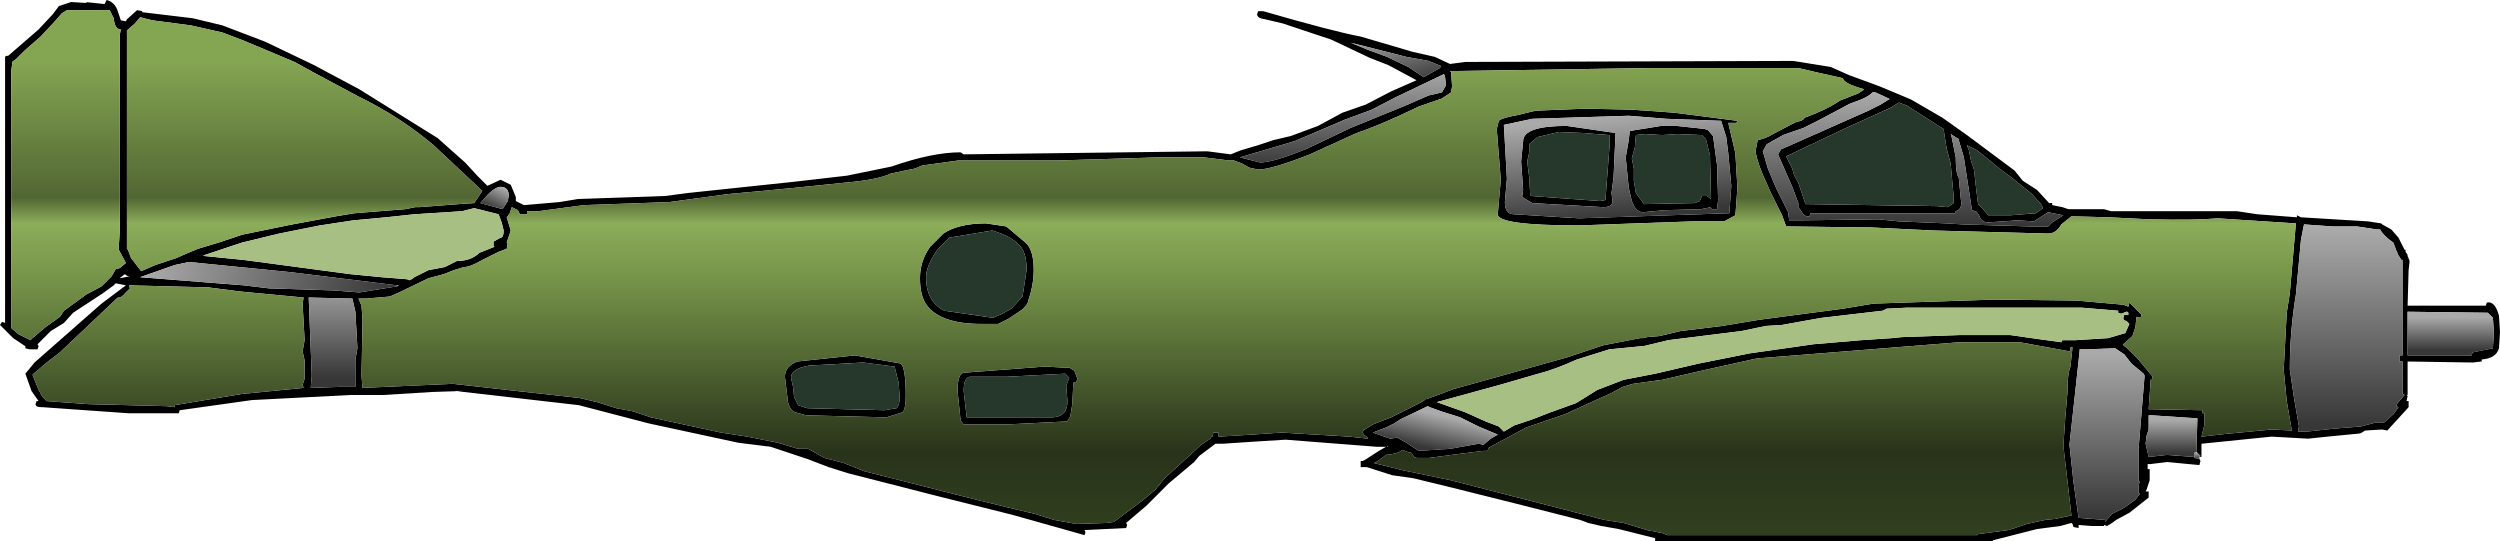 <?xml version="1.0" encoding="UTF-8" standalone="no"?>
<svg xmlns:xlink="http://www.w3.org/1999/xlink" height="26.65px" width="123.1px" xmlns="http://www.w3.org/2000/svg">
  <g transform="matrix(1.0, 0.0, 0.0, 1.0, 63.2, 31.75)">
    <path d="M20.85 -25.4 L21.15 -25.05 21.35 -23.6 21.4 -21.9 21.35 -21.45 21.1 -21.45 21.05 -21.5 21.05 -21.55 20.55 -21.45 18.75 -21.4 17.7 -21.3 Q17.35 -21.3 17.15 -21.85 L17.0 -22.5 16.85 -24.0 17.0 -24.85 17.05 -25.3 18.6 -25.55 19.35 -25.55 20.75 -25.4 20.85 -25.35 20.85 -25.4 M21.8 -25.0 L21.55 -25.8 18.85 -25.9 17.0 -26.05 12.25 -25.9 10.85 -25.6 11.0 -22.95 10.9 -21.8 Q10.9 -21.2 11.35 -21.2 L14.55 -21.0 21.95 -21.25 22.05 -22.6 21.9 -24.2 21.8 -25.0 M22.35 -25.8 L22.3 -25.7 21.9 -25.7 22.25 -24.2 22.35 -22.5 22.25 -21.15 21.7 -20.85 20.15 -20.85 14.55 -20.65 Q10.55 -20.65 10.55 -21.2 L10.7 -22.9 10.5 -25.4 10.6 -25.8 Q10.75 -25.95 11.6 -26.1 L12.4 -26.3 14.9 -26.4 17.15 -26.35 19.25 -26.2 22.35 -25.8 M20.7 -25.0 L20.6 -25.1 19.4 -25.15 18.65 -25.1 17.8 -25.15 17.35 -25.1 17.3 -24.5 17.15 -23.95 17.25 -23.45 17.25 -22.85 17.35 -22.25 17.75 -21.7 20.25 -21.75 20.5 -21.85 20.6 -22.1 20.85 -22.1 21.05 -21.95 21.0 -24.1 20.8 -24.9 20.7 -25.0 M24.1 -25.15 L25.25 -25.75 Q25.6 -25.8 25.65 -25.95 26.75 -26.35 27.4 -26.8 L28.3 -27.15 28.6 -27.35 Q27.55 -27.65 27.55 -27.9 L26.2 -28.2 25.35 -28.4 18.05 -28.4 8.2 -28.25 8.25 -28.2 8.3 -27.5 8.25 -27.2 7.8 -26.9 6.65 -26.5 Q4.8 -25.6 3.6 -25.2 L1.3 -24.15 Q-0.6 -23.4 -1.25 -23.4 L-1.7 -23.5 -2.05 -23.7 -2.45 -23.85 -2.7 -23.85 -3.9 -24.0 -6.2 -24.0 -11.05 -23.85 -16.0 -23.85 -17.8 -23.6 -18.15 -23.45 -18.65 -23.35 -19.35 -23.2 Q-19.95 -22.9 -21.65 -22.75 L-24.1 -22.5 -25.65 -22.35 -27.3 -22.2 -29.15 -21.95 -30.25 -21.8 -34.45 -21.65 -36.7 -21.35 -37.25 -21.35 -37.25 -21.2 -37.6 -21.2 -37.7 -21.4 -38.0 -21.55 -38.1 -21.25 -38.2 -21.1 -38.25 -21.05 -38.05 -20.4 -38.25 -19.8 -38.2 -19.75 -38.25 -19.5 -38.65 -19.35 -39.45 -18.95 Q-40.05 -18.6 -40.35 -18.6 L-40.85 -18.45 -41.35 -18.25 -42.1 -18.05 -43.55 -17.35 -44.0 -17.15 -45.15 -17.05 -45.55 -17.05 -45.4 -16.7 -45.35 -16.0 -45.4 -13.25 -45.35 -12.65 -40.9 -12.85 -34.65 -12.15 -33.8 -11.95 -32.85 -11.65 -32.05 -11.5 -31.15 -11.2 -27.7 -10.45 -26.4 -10.25 -24.9 -9.95 -23.9 -9.65 -23.4 -9.65 -22.6 -9.2 -21.65 -8.95 -20.65 -8.55 -14.95 -7.1 -13.1 -6.65 -12.25 -6.45 -11.3 -6.15 -10.2 -5.95 -8.7 -6.0 -8.35 -6.05 -6.95 -7.1 -6.3 -7.65 -5.85 -8.2 -4.65 -9.3 -4.05 -9.85 -3.6 -10.15 -3.55 -10.25 -3.5 -10.25 -3.45 -10.45 -3.2 -10.45 -3.2 -10.25 -1.55 -10.35 -0.1 -10.45 3.25 -10.25 4.15 -10.15 4.15 -10.2 3.95 -10.35 3.9 -10.45 3.95 -10.6 4.0 -10.6 4.4 -10.85 5.3 -11.2 6.7 -11.9 6.95 -12.05 7.0 -12.1 7.05 -12.1 8.4 -12.6 10.2 -13.1 13.95 -14.15 15.75 -14.75 17.55 -15.1 17.7 -15.1 17.9 -15.15 18.5 -15.2 19.55 -15.45 21.6 -15.7 23.4 -16.0 27.55 -16.55 29.05 -16.8 35.05 -17.0 39.05 -16.95 41.3 -16.75 41.35 -16.75 41.6 -16.65 41.65 -16.85 41.95 -16.55 42.25 -16.25 42.2 -16.1 42.0 -16.15 41.95 -15.65 41.8 -15.2 41.35 -14.8 41.35 -14.75 41.55 -14.6 42.05 -14.1 42.8 -13.2 42.75 -13.05 42.7 -13.05 42.6 -11.6 45.25 -11.55 45.25 -11.4 45.35 -11.4 45.35 -10.85 45.2 -10.25 46.55 -10.4 48.65 -10.6 49.65 -10.55 49.4 -12.0 49.25 -13.55 49.4 -16.35 49.55 -17.3 49.85 -20.75 46.0 -21.0 Q44.95 -20.9 42.65 -20.95 L40.65 -21.05 38.8 -21.1 38.3 -20.7 Q38.05 -20.25 37.65 -20.25 L32.0 -20.4 28.95 -20.55 24.75 -20.6 24.55 -21.15 24.0 -22.25 23.6 -23.15 Q23.25 -24.0 23.25 -24.35 L23.35 -24.85 Q23.8 -24.95 24.1 -25.15 M29.8 -26.9 L29.15 -27.2 29.0 -27.2 Q28.8 -26.95 27.9 -26.65 L26.3 -25.8 25.6 -25.45 24.6 -25.1 23.8 -24.65 23.6 -24.3 23.85 -23.45 24.25 -22.5 24.85 -21.3 24.9 -20.9 25.45 -20.9 29.3 -20.95 30.3 -20.85 32.65 -20.75 33.45 -20.7 36.75 -20.6 37.65 -20.6 37.85 -20.8 38.4 -21.15 37.65 -21.3 36.95 -20.85 36.15 -20.9 34.7 -20.8 Q34.35 -20.8 34.25 -21.15 L34.1 -21.35 34.05 -21.35 33.9 -21.4 33.5 -24.0 33.25 -24.85 33.25 -24.9 32.85 -25.15 32.9 -25.0 33.1 -24.0 Q33.1 -23.2 33.25 -23.0 L33.35 -21.95 Q33.45 -21.45 33.1 -21.35 L33.05 -21.25 32.8 -21.25 26.35 -21.25 25.95 -21.25 25.9 -21.1 Q25.65 -21.05 25.5 -21.35 L25.35 -21.55 25.35 -21.6 25.35 -21.75 25.05 -22.55 24.35 -24.15 24.5 -24.4 24.85 -24.55 28.8 -26.3 29.4 -26.6 29.8 -26.85 29.85 -26.85 29.8 -26.9 M30.3 -26.7 L29.9 -26.45 27.7 -25.45 24.75 -24.05 25.05 -23.45 25.15 -23.1 25.35 -22.75 25.65 -21.85 25.7 -21.7 32.2 -21.6 32.7 -21.55 33.0 -21.75 33.0 -22.05 32.85 -23.7 32.65 -24.45 32.5 -25.4 30.7 -26.55 30.3 -26.7 M45.1 -9.15 L45.15 -9.05 45.1 -8.85 43.5 -9.0 42.7 -8.9 42.55 -8.9 42.55 -8.65 42.65 -8.65 42.65 -8.1 42.5 -7.65 42.45 -7.55 42.6 -7.55 42.6 -7.25 41.65 -6.5 41.0 -6.15 40.8 -6.0 40.55 -5.85 40.4 -5.9 40.4 -5.85 39.8 -5.85 39.15 -5.9 39.15 -5.75 38.9 -5.8 38.85 -5.95 38.8 -6.0 38.25 -5.85 37.1 -5.7 34.95 -5.15 34.9 -5.1 18.3 -5.1 18.3 -5.25 16.5 -5.7 15.65 -5.85 15.0 -6.0 14.6 -6.15 11.45 -6.95 8.25 -7.75 6.4 -8.2 5.35 -8.35 4.1 -8.75 3.8 -8.75 3.8 -9.05 3.9 -9.05 4.0 -9.1 4.7 -9.55 5.05 -9.75 4.6 -9.75 0.1 -10.1 -1.5 -10.0 -3.0 -9.9 -3.1 -9.9 -3.35 -9.9 -4.15 -9.3 -4.4 -9.0 -5.65 -7.95 -6.75 -6.85 -7.75 -6.0 -7.7 -5.9 -7.75 -5.75 -9.8 -5.65 -9.75 -5.55 -9.8 -5.4 -13.35 -6.4 -16.95 -7.3 -21.45 -8.45 -22.4 -8.75 -23.45 -9.15 -25.25 -9.75 -26.85 -9.95 -31.25 -10.9 -34.7 -11.8 -40.8 -12.5 -40.35 -12.5 -41.9 -12.45 -44.35 -12.3 -45.95 -12.3 -50.8 -12.05 -54.35 -11.55 -54.4 -11.4 -56.85 -11.4 -59.7 -11.6 -61.1 -11.7 -61.15 -11.7 Q-61.45 -11.7 -61.45 -11.85 L-61.4 -12.0 -61.3 -12.0 -61.65 -12.5 -61.95 -13.35 -61.5 -13.9 -58.2 -16.8 -57.0 -17.7 -57.5 -17.8 -57.6 -17.7 -58.15 -17.3 -59.6 -16.35 -60.05 -15.85 -60.7 -15.45 -61.35 -14.8 -61.3 -14.7 -61.35 -14.55 -61.6 -14.55 -61.7 -14.55 -61.75 -14.55 -61.95 -14.6 -61.95 -14.7 -62.55 -15.1 -63.2 -15.75 -63.1 -15.9 -62.95 -15.85 -62.95 -28.95 -62.9 -29.0 -62.8 -29.0 -61.3 -30.3 -60.6 -31.05 -60.3 -31.45 -59.7 -31.65 -58.9 -31.6 -59.0 -31.65 -58.05 -31.55 -57.95 -31.75 Q-57.55 -31.65 -57.4 -31.2 L-57.25 -30.75 -57.0 -30.7 -56.95 -30.8 -56.45 -31.25 -56.2 -31.2 -56.2 -31.15 -53.7 -30.85 -52.25 -30.5 -50.15 -29.7 -47.75 -28.55 -45.5 -27.35 -41.65 -24.95 -40.3 -23.75 -39.7 -23.1 -39.2 -22.6 -38.55 -22.9 -38.05 -22.65 -37.8 -22.05 -37.8 -21.85 -37.6 -21.75 -37.4 -21.65 -35.65 -21.8 -34.75 -21.95 -30.45 -22.1 -29.3 -22.25 -24.1 -22.8 -21.5 -23.1 -19.3 -23.55 Q-17.3 -24.25 -15.9 -24.25 L-15.75 -24.15 -3.75 -24.3 -2.6 -24.15 -2.1 -24.35 -1.25 -24.6 -0.5 -24.85 0.35 -25.05 1.7 -25.55 2.9 -26.2 4.05 -26.6 5.3 -27.25 6.55 -27.8 5.15 -28.55 4.25 -28.9 2.35 -29.8 -0.05 -30.6 -0.9 -30.8 Q-1.3 -30.85 -1.3 -31.05 L-1.25 -31.2 -1.0 -31.2 Q2.45 -30.2 3.8 -29.95 L6.35 -29.2 7.45 -28.95 8.2 -28.6 8.95 -28.7 25.1 -28.75 26.95 -28.45 27.85 -28.05 29.35 -27.5 30.9 -26.85 32.45 -25.95 33.65 -25.1 36.0 -23.35 36.4 -22.85 37.1 -22.4 37.7 -21.75 37.85 -21.75 37.85 -21.65 38.35 -21.55 38.65 -21.45 40.4 -21.45 40.75 -21.35 46.95 -21.35 47.95 -21.2 49.9 -21.05 49.9 -21.15 50.1 -21.05 53.4 -20.85 54.05 -20.75 54.1 -20.7 54.55 -20.45 54.9 -20.05 55.2 -19.45 55.25 -19.45 55.25 -19.35 55.35 -19.2 55.35 -19.15 55.45 -18.9 55.4 -18.45 55.35 -16.7 59.2 -16.7 59.25 -16.85 Q59.65 -16.95 59.85 -16.2 L59.9 -15.4 59.85 -14.6 Q59.7 -14.1 59.0 -14.05 L59.0 -13.95 58.55 -13.9 55.35 -13.95 55.35 -12.3 55.3 -12.3 55.35 -12.25 55.3 -12.0 55.4 -12.0 55.4 -11.7 54.35 -10.55 54.1 -10.6 53.25 -10.55 Q53.05 -10.4 52.95 -10.4 L51.4 -10.25 50.45 -10.15 48.65 -10.25 45.2 -9.9 45.2 -9.25 45.1 -9.25 45.15 -9.3 44.95 -9.5 45.0 -11.15 42.75 -11.3 42.6 -11.3 42.6 -10.6 42.5 -10.3 42.45 -9.9 42.6 -9.25 43.5 -9.35 44.85 -9.25 44.85 -9.2 45.1 -9.15 M3.3 -29.65 L4.15 -29.3 5.1 -28.95 6.15 -28.45 6.9 -27.95 7.7 -28.4 7.75 -28.5 7.15 -28.75 6.05 -28.95 3.3 -29.65 M4.35 -26.35 L3.0 -25.85 0.55 -24.8 -2.15 -24.0 -1.15 -23.75 Q-0.5 -23.75 1.2 -24.45 L3.3 -25.45 6.0 -26.55 7.15 -27.05 7.8 -27.2 8.0 -27.55 7.95 -28.0 7.9 -28.1 5.5 -26.95 4.35 -26.35 M14.75 -25.2 L13.55 -25.25 12.5 -25.0 12.1 -24.65 12.1 -24.25 12.0 -23.8 12.1 -23.0 12.15 -22.1 15.6 -21.85 15.85 -21.9 16.05 -24.5 16.05 -25.1 14.75 -25.2 M11.8 -24.8 Q11.8 -25.55 13.95 -25.55 L16.35 -25.2 16.25 -23.0 16.15 -22.25 16.2 -21.85 Q16.2 -21.55 15.75 -21.55 L12.25 -21.75 11.75 -22.05 11.8 -22.4 11.7 -23.8 11.8 -24.8 M14.45 -14.05 Q13.35 -13.55 12.55 -13.35 L10.65 -12.8 7.55 -11.95 8.95 -11.45 9.95 -11.0 10.6 -10.75 10.85 -10.5 11.35 -10.8 12.25 -11.1 13.15 -11.45 14.4 -11.9 15.45 -12.55 16.75 -13.05 18.3 -13.35 20.45 -13.85 22.95 -14.35 26.1 -14.8 28.45 -15.0 29.95 -15.1 30.45 -15.15 33.25 -15.25 35.8 -15.25 37.2 -15.05 38.3 -14.9 38.35 -15.0 38.75 -15.0 38.95 -15.0 39.0 -15.0 40.6 -15.1 41.45 -15.35 41.65 -15.8 41.5 -15.95 Q41.35 -15.95 41.35 -16.1 L41.4 -16.25 41.6 -16.25 41.6 -16.35 41.55 -16.4 41.5 -16.4 41.25 -16.3 41.1 -16.35 41.1 -16.45 39.3 -16.6 35.3 -16.6 30.7 -16.6 29.7 -16.55 29.5 -16.45 26.5 -16.1 25.65 -15.95 24.55 -15.75 23.75 -15.7 22.55 -15.45 18.95 -15.0 17.7 -14.7 17.6 -14.7 16.05 -14.55 14.45 -14.05 M16.7 -12.7 L16.15 -12.4 13.85 -11.35 11.95 -10.7 10.1 -9.7 10.05 -9.55 9.85 -9.55 8.65 -9.4 7.15 -9.2 6.65 -9.2 Q6.4 -9.2 6.4 -9.3 L6.3 -9.45 6.1 -9.5 5.85 -9.6 Q5.65 -9.4 5.05 -9.35 L4.65 -9.05 4.45 -8.95 5.85 -8.6 8.25 -8.1 15.8 -6.15 16.75 -6.0 17.9 -5.65 18.65 -5.5 18.9 -5.4 34.15 -5.4 34.2 -5.45 35.7 -5.65 36.6 -5.95 37.5 -6.15 38.0 -6.2 38.7 -6.35 38.7 -6.4 38.8 -6.35 38.4 -9.8 38.5 -11.25 38.6 -12.4 Q38.6 -13.35 38.75 -13.7 L38.85 -14.65 38.75 -14.65 38.75 -14.5 38.7 -14.45 36.25 -14.9 33.3 -14.9 23.3 -14.1 20.6 -13.5 18.65 -13.05 17.2 -12.85 16.7 -12.7 M9.6 -10.75 L8.7 -11.2 7.75 -11.5 7.2 -11.7 7.1 -11.75 5.75 -11.1 5.45 -10.9 5.05 -10.7 4.4 -10.45 5.25 -10.15 5.6 -10.2 6.05 -9.95 6.65 -9.55 8.2 -9.65 9.6 -9.9 9.85 -9.85 10.2 -10.15 10.55 -10.35 9.6 -10.75 M5.15 -9.8 L5.1 -9.75 5.15 -9.75 5.15 -9.8 M37.3 -21.7 L36.85 -22.2 35.8 -23.05 35.25 -23.45 34.65 -23.95 34.15 -24.35 Q33.85 -24.5 33.65 -24.6 L33.75 -24.35 33.85 -23.85 34.0 -23.4 34.1 -22.5 34.2 -21.7 34.45 -21.45 34.7 -21.15 35.8 -21.15 37.05 -21.25 37.4 -21.5 37.3 -21.7 M39.2 -14.55 L39.2 -14.45 38.7 -9.85 38.9 -8.0 39.15 -6.25 40.45 -6.15 40.45 -6.05 40.8 -6.45 41.4 -6.75 41.95 -7.15 42.1 -7.35 42.15 -7.4 42.15 -7.45 42.1 -7.5 42.1 -7.75 42.15 -8.05 42.1 -8.1 42.1 -9.6 42.4 -13.25 42.35 -13.35 41.75 -13.85 41.4 -14.3 40.95 -14.6 39.6 -14.55 39.2 -14.55 M52.85 -20.6 L51.65 -20.6 50.25 -20.7 50.1 -19.95 49.85 -17.25 Q49.55 -15.45 49.55 -13.55 L49.75 -12.2 50.0 -10.75 49.95 -10.5 50.4 -10.5 51.8 -10.65 53.05 -10.75 53.8 -10.95 54.2 -10.95 54.65 -11.35 54.9 -11.7 54.8 -11.75 54.85 -11.9 55.2 -12.3 55.1 -12.35 55.1 -13.95 54.95 -13.95 54.95 -14.1 54.95 -14.25 55.1 -14.25 55.1 -18.95 55.05 -18.95 54.85 -19.25 54.85 -19.3 54.8 -19.4 54.65 -19.8 Q54.15 -20.15 54.0 -20.45 L53.85 -20.45 52.85 -20.6 M55.35 -16.4 L55.35 -14.25 58.5 -14.25 58.55 -14.4 59.55 -14.6 59.6 -15.4 59.55 -16.1 59.3 -16.35 55.35 -16.4 M-61.6 -13.3 L-61.3 -12.55 -61.1 -12.2 -60.9 -12.0 -58.85 -11.85 -55.0 -11.75 -54.6 -11.7 -54.6 -11.8 -51.3 -12.35 -48.25 -12.65 -48.3 -12.8 -48.2 -13.1 -48.2 -14.0 -48.3 -14.45 -48.2 -15.0 -48.3 -16.8 -48.25 -17.1 -51.4 -17.4 -52.95 -17.6 -56.85 -17.7 -56.8 -17.55 -57.0 -17.35 Q-57.25 -17.05 -57.4 -17.1 L-60.25 -14.4 -60.9 -13.9 -61.6 -13.3 M-56.3 -30.9 L-56.55 -30.6 -56.95 -30.25 -56.95 -19.5 -56.9 -19.45 -56.75 -19.05 -56.25 -18.4 -55.55 -18.7 -54.5 -19.05 -54.05 -19.25 -53.45 -19.5 -52.45 -19.8 -51.25 -20.2 -48.8 -20.7 -46.65 -21.1 -45.75 -21.25 -43.25 -21.45 -42.75 -21.55 -42.55 -21.55 -40.6 -21.7 -39.85 -21.75 -39.45 -22.35 -41.85 -24.6 Q-43.5 -26.0 -45.55 -27.0 L-47.7 -28.15 -48.7 -28.7 -51.2 -29.75 -52.25 -30.15 -53.8 -30.5 -55.7 -30.75 -56.3 -30.9 M-58.8 -31.25 L-59.9 -31.25 -60.15 -31.1 -60.5 -30.7 -61.2 -29.95 -62.0 -29.25 -62.4 -28.85 -62.6 -28.7 -62.6 -28.6 -62.65 -28.25 -62.65 -15.6 -62.3 -15.3 -61.7 -15.0 -61.6 -15.1 -60.95 -15.65 -60.25 -16.15 -60.05 -16.45 -58.95 -17.25 -58.2 -17.65 -57.7 -18.15 -57.5 -18.5 -57.3 -18.55 -57.0 -18.8 -57.35 -19.45 -57.35 -19.6 -57.3 -20.4 -57.3 -30.05 -57.25 -30.3 Q-57.55 -30.3 -57.6 -30.85 L-57.8 -31.25 -58.8 -31.25 M-41.3 -18.6 L-40.7 -18.9 Q-40.0 -18.9 -39.6 -19.3 L-38.85 -19.6 -38.9 -19.65 -38.9 -19.85 -38.55 -20.05 Q-38.4 -20.05 -38.4 -20.4 L-38.5 -20.8 -38.65 -21.2 -39.85 -21.5 -40.45 -21.35 -42.8 -21.2 -44.2 -21.05 -45.8 -20.9 -47.45 -20.65 -49.45 -20.25 -51.3 -19.8 -53.1 -19.2 -53.2 -19.15 -51.2 -18.95 -45.95 -18.25 -44.4 -18.1 -43.15 -18.0 -43.05 -17.95 Q-42.9 -18.0 -42.8 -18.1 L-42.1 -18.45 -41.3 -18.6 M-45.85 -17.05 L-45.95 -17.05 -48.0 -17.1 -47.85 -13.25 -47.9 -12.65 -46.45 -12.7 -45.7 -12.7 -45.7 -14.05 -45.6 -14.6 -45.7 -16.4 -45.85 -17.05 M-43.65 -17.7 L-48.9 -18.35 -53.9 -18.85 -54.6 -18.7 -56.3 -18.1 -51.2 -17.7 -49.95 -17.55 -46.8 -17.45 -45.5 -17.35 -43.65 -17.65 -43.55 -17.7 -43.65 -17.7 M-56.8 -18.15 L-56.85 -18.15 Q-56.95 -18.15 -57.05 -18.25 L-57.25 -18.1 -57.3 -18.05 -56.8 -18.15 M-24.25 -13.15 L-24.15 -12.7 -24.1 -12.2 -23.9 -11.8 -23.45 -11.65 -19.65 -11.55 -19.05 -11.65 Q-18.9 -11.8 -18.9 -12.2 L-18.95 -12.9 -19.15 -13.7 -20.7 -13.9 -23.35 -13.75 Q-24.25 -13.6 -24.25 -13.15 M-23.95 -13.95 L-21.1 -14.25 -18.85 -13.85 Q-18.6 -13.65 -18.6 -12.25 -18.6 -11.65 -18.75 -11.45 L-19.55 -11.2 -23.5 -11.3 -24.05 -11.45 Q-24.3 -11.55 -24.4 -11.95 L-24.55 -13.2 Q-24.55 -13.7 -23.95 -13.95 M-38.2 -21.85 L-38.15 -22.1 Q-38.15 -22.55 -38.55 -22.55 -38.8 -22.55 -39.2 -22.15 L-39.55 -21.75 -38.45 -21.45 -38.2 -21.85 M-13.65 -20.6 L-12.7 -19.8 Q-12.3 -19.45 -12.3 -18.45 -12.3 -17.75 -12.55 -17.0 -12.6 -16.65 -13.1 -16.35 L-13.55 -16.05 -14.05 -15.8 -14.9 -15.8 Q-16.85 -15.8 -17.55 -16.7 -17.9 -17.15 -17.9 -18.05 -17.9 -18.9 -17.4 -19.6 L-16.75 -20.25 Q-16.0 -20.75 -14.65 -20.75 L-13.65 -20.6 M-15.45 -13.2 Q-15.75 -13.15 -15.75 -12.5 L-15.6 -11.2 -11.55 -11.2 Q-10.55 -11.15 -10.65 -12.15 L-10.7 -12.75 -10.55 -13.15 -10.75 -13.35 -13.6 -13.2 -15.45 -13.2 M-12.9 -19.55 Q-13.3 -20.1 -14.35 -20.4 L-16.45 -20.05 -17.05 -19.45 Q-17.6 -18.65 -17.6 -18.1 -17.6 -16.9 -16.7 -16.45 L-14.3 -16.1 -13.85 -16.3 -13.4 -16.55 -12.85 -17.15 -12.65 -18.45 Q-12.65 -19.2 -12.9 -19.55 M-16.05 -12.5 Q-16.05 -13.4 -15.7 -13.4 L-11.75 -13.7 -10.85 -13.65 -10.55 -13.65 -10.3 -13.5 -10.15 -13.1 -10.2 -12.95 -10.35 -12.9 -10.4 -11.85 -10.5 -11.25 -10.65 -11.0 -13.65 -10.85 -15.75 -10.85 -15.9 -11.05 -16.05 -12.5" fill="#000000" fill-rule="evenodd" stroke="none"/>
    <path d="M14.45 -14.05 L16.05 -14.55 17.6 -14.7 17.7 -14.7 18.95 -15.0 22.55 -15.45 23.75 -15.7 24.55 -15.75 25.65 -15.95 26.5 -16.1 29.5 -16.45 29.7 -16.55 30.7 -16.6 35.3 -16.6 39.3 -16.6 41.1 -16.45 41.1 -16.35 41.25 -16.3 41.5 -16.4 41.55 -16.4 41.6 -16.35 41.6 -16.25 41.4 -16.25 41.35 -16.1 Q41.35 -15.95 41.5 -15.95 L41.65 -15.8 41.45 -15.35 40.6 -15.1 39.0 -15.0 38.95 -15.0 38.75 -15.0 38.35 -15.0 38.3 -14.9 37.2 -15.05 35.8 -15.25 33.25 -15.25 30.45 -15.15 29.95 -15.1 28.45 -15.0 26.1 -14.8 22.95 -14.35 20.45 -13.85 18.3 -13.35 16.75 -13.05 15.45 -12.55 14.4 -11.9 13.15 -11.45 12.25 -11.1 11.35 -10.8 10.85 -10.5 10.6 -10.75 9.95 -11.0 8.95 -11.45 7.55 -11.95 10.65 -12.8 12.55 -13.35 Q13.35 -13.55 14.45 -14.05 M-41.3 -18.6 L-42.1 -18.45 -42.8 -18.1 Q-42.9 -18.0 -43.05 -17.95 L-43.15 -18.0 -44.4 -18.1 -45.95 -18.25 -51.2 -18.95 -53.2 -19.15 -53.1 -19.2 -51.3 -19.8 -49.45 -20.25 -47.45 -20.65 -45.8 -20.9 -44.2 -21.05 -42.8 -21.2 -40.45 -21.35 -39.85 -21.5 -38.65 -21.2 -38.5 -20.8 -38.4 -20.4 Q-38.4 -20.05 -38.55 -20.05 L-38.9 -19.85 -38.9 -19.65 -38.85 -19.6 -39.6 -19.3 Q-40.0 -18.9 -40.7 -18.9 L-41.3 -18.6" fill="#a8bf84" fill-rule="evenodd" stroke="none"/>
    <path d="M20.7 -25.0 L20.8 -24.9 21.0 -24.1 21.05 -21.95 20.85 -22.1 20.6 -22.1 20.5 -21.85 20.25 -21.75 17.75 -21.7 17.35 -22.25 17.25 -22.85 17.25 -23.45 17.15 -23.95 17.3 -24.5 17.35 -25.1 17.8 -25.15 18.65 -25.1 19.4 -25.15 20.6 -25.1 20.7 -25.0 M30.3 -26.7 L30.7 -26.55 32.5 -25.4 32.65 -24.45 32.85 -23.7 33.0 -22.05 33.0 -21.75 32.7 -21.55 32.2 -21.6 25.7 -21.7 25.65 -21.85 25.35 -22.75 25.15 -23.1 25.05 -23.45 24.75 -24.05 27.7 -25.45 29.9 -26.45 30.3 -26.7 M14.75 -25.2 L16.05 -25.1 16.05 -24.5 15.85 -21.9 15.6 -21.85 12.15 -22.1 12.1 -23.0 12.0 -23.8 12.1 -24.25 12.1 -24.65 12.5 -25.0 13.55 -25.25 14.75 -25.2 M37.3 -21.7 L37.4 -21.5 37.05 -21.25 35.8 -21.15 34.7 -21.15 34.45 -21.45 34.2 -21.7 34.1 -22.5 34.0 -23.4 33.85 -23.85 33.75 -24.35 33.65 -24.6 Q33.85 -24.5 34.15 -24.35 L34.65 -23.95 35.25 -23.45 35.8 -23.05 36.85 -22.2 37.3 -21.7 M-24.25 -13.15 Q-24.25 -13.6 -23.35 -13.75 L-20.7 -13.9 -19.15 -13.7 -18.95 -12.9 -18.9 -12.2 Q-18.9 -11.8 -19.05 -11.65 L-19.65 -11.55 -23.45 -11.65 -23.9 -11.8 -24.1 -12.2 -24.15 -12.7 -24.25 -13.15 M-12.9 -19.55 Q-12.65 -19.2 -12.65 -18.45 L-12.85 -17.15 -13.4 -16.55 -13.85 -16.3 -14.3 -16.1 -16.7 -16.45 Q-17.6 -16.9 -17.6 -18.1 -17.6 -18.65 -17.05 -19.45 L-16.45 -20.05 -14.35 -20.4 Q-13.3 -20.1 -12.9 -19.55 M-15.45 -13.2 L-13.6 -13.2 -10.75 -13.35 -10.55 -13.15 -10.7 -12.75 -10.65 -12.15 Q-10.55 -11.15 -11.55 -11.2 L-15.6 -11.2 -15.75 -12.5 Q-15.75 -13.15 -15.45 -13.2" fill="#25382b" fill-rule="evenodd" stroke="none"/>
    <path d="M22.35 -25.8 L19.25 -26.2 17.15 -26.35 14.9 -26.4 12.4 -26.3 11.6 -26.1 Q10.75 -25.95 10.6 -25.8 L10.5 -25.4 10.7 -22.9 10.55 -21.2 Q10.55 -20.65 14.55 -20.65 L20.15 -20.85 21.7 -20.85 22.25 -21.15 22.35 -22.5 22.25 -24.2 21.9 -25.7 22.3 -25.7 22.35 -25.8 M24.1 -25.15 Q23.8 -24.95 23.35 -24.85 L23.25 -24.35 Q23.25 -24.0 23.6 -23.15 L24.0 -22.25 24.55 -21.15 24.75 -20.6 28.95 -20.55 32.0 -20.4 37.65 -20.25 Q38.05 -20.25 38.3 -20.7 L38.8 -21.1 40.65 -21.05 42.65 -20.95 Q44.95 -20.9 46.0 -21.0 L49.85 -20.75 49.55 -17.3 49.4 -16.35 49.25 -13.55 49.4 -12.0 49.65 -10.55 48.65 -10.6 46.55 -10.4 45.2 -10.25 45.35 -10.85 45.35 -11.4 45.25 -11.4 45.25 -11.55 42.6 -11.6 42.7 -13.05 42.75 -13.05 42.8 -13.2 42.05 -14.1 41.55 -14.6 41.35 -14.75 41.35 -14.8 41.8 -15.2 41.95 -15.65 42.0 -16.15 42.2 -16.1 42.25 -16.25 41.95 -16.55 41.65 -16.85 41.6 -16.65 41.35 -16.75 41.3 -16.75 39.05 -16.95 35.05 -17.0 29.05 -16.8 27.55 -16.55 23.4 -16.0 21.6 -15.7 19.55 -15.45 18.5 -15.2 17.9 -15.15 17.7 -15.1 17.55 -15.1 15.75 -14.75 13.95 -14.15 10.2 -13.1 8.4 -12.6 7.05 -12.1 7.0 -12.1 6.95 -12.05 6.7 -11.9 5.3 -11.2 4.4 -10.85 4.0 -10.6 3.95 -10.6 3.9 -10.45 3.95 -10.35 4.15 -10.2 4.15 -10.15 3.25 -10.25 -0.1 -10.45 -1.55 -10.35 -3.2 -10.25 -3.2 -10.45 -3.45 -10.45 -3.5 -10.25 -3.55 -10.25 -3.6 -10.15 -4.05 -9.85 -4.65 -9.3 -5.85 -8.2 -6.3 -7.65 -6.95 -7.1 -8.35 -6.05 -8.7 -6.0 -10.2 -5.95 -11.3 -6.15 -12.25 -6.45 -13.1 -6.65 -14.95 -7.1 -20.65 -8.55 -21.65 -8.95 -22.6 -9.2 -23.4 -9.65 -23.9 -9.65 -24.9 -9.95 -26.4 -10.25 -27.7 -10.45 -31.15 -11.2 -32.05 -11.5 -32.85 -11.65 -33.8 -11.95 -34.65 -12.15 -40.9 -12.85 -45.35 -12.65 -45.4 -13.25 -45.35 -16.0 -45.4 -16.7 -45.55 -17.05 -45.15 -17.05 -44.0 -17.15 -43.55 -17.35 -42.1 -18.05 -41.35 -18.25 -40.85 -18.45 -40.35 -18.6 Q-40.05 -18.6 -39.45 -18.95 L-38.65 -19.35 -38.25 -19.5 -38.2 -19.75 -38.25 -19.8 -38.05 -20.4 -38.25 -21.05 -38.2 -21.1 -38.1 -21.25 -38.0 -21.55 -37.7 -21.4 -37.6 -21.2 -37.25 -21.2 -37.25 -21.35 -36.7 -21.35 -34.45 -21.65 -30.25 -21.8 -29.15 -21.95 -27.3 -22.2 -25.65 -22.35 -24.1 -22.5 -21.65 -22.75 Q-19.95 -22.9 -19.35 -23.2 L-18.65 -23.35 -18.15 -23.45 -17.8 -23.6 -16.0 -23.85 -11.05 -23.85 -6.2 -24.0 -3.9 -24.0 -2.7 -23.85 -2.45 -23.85 -2.05 -23.7 -1.7 -23.5 -1.25 -23.4 Q-0.6 -23.4 1.3 -24.15 L3.6 -25.2 Q4.8 -25.6 6.65 -26.5 L7.8 -26.9 8.25 -27.2 8.3 -27.5 8.25 -28.2 8.2 -28.25 18.05 -28.4 25.35 -28.4 26.2 -28.2 27.55 -27.9 Q27.55 -27.65 28.6 -27.35 L28.3 -27.15 27.4 -26.8 Q26.75 -26.35 25.65 -25.95 25.6 -25.8 25.25 -25.75 L24.1 -25.15 M16.7 -12.7 L17.2 -12.85 18.65 -13.05 20.6 -13.5 23.3 -14.1 33.3 -14.9 36.25 -14.9 38.7 -14.45 38.75 -14.5 38.75 -14.65 38.85 -14.65 38.75 -13.7 Q38.6 -13.35 38.6 -12.4 L38.5 -11.25 38.4 -9.8 38.8 -6.35 38.7 -6.4 38.7 -6.35 38.0 -6.2 37.5 -6.15 36.6 -5.95 35.7 -5.65 34.2 -5.45 34.15 -5.4 18.9 -5.4 18.65 -5.5 17.9 -5.65 16.75 -6.0 15.8 -6.15 8.25 -8.1 5.85 -8.6 4.45 -8.95 4.65 -9.05 5.05 -9.35 Q5.65 -9.4 5.85 -9.6 L6.1 -9.5 6.3 -9.45 6.4 -9.3 Q6.4 -9.2 6.65 -9.2 L7.15 -9.2 8.65 -9.4 9.85 -9.55 10.05 -9.55 10.1 -9.7 11.95 -10.7 13.85 -11.35 16.15 -12.4 16.7 -12.7 M-58.8 -31.25 L-57.8 -31.25 -57.6 -30.85 Q-57.55 -30.3 -57.25 -30.3 L-57.3 -30.05 -57.3 -20.4 -57.35 -19.6 -57.35 -19.45 -57.0 -18.8 -57.3 -18.55 -57.5 -18.5 -57.7 -18.15 -58.2 -17.65 -58.95 -17.25 -60.05 -16.45 -60.25 -16.15 -60.95 -15.65 -61.6 -15.1 -61.7 -15.0 -62.3 -15.3 -62.65 -15.6 -62.65 -28.25 -62.6 -28.6 -62.6 -28.7 -62.4 -28.85 -62.0 -29.25 -61.2 -29.95 -60.5 -30.7 -60.15 -31.1 -59.9 -31.25 -58.8 -31.25 M-56.3 -30.9 L-55.7 -30.75 -53.8 -30.5 -52.25 -30.15 -51.2 -29.75 -48.7 -28.7 -47.7 -28.15 -45.55 -27.0 Q-43.5 -26.0 -41.85 -24.6 L-39.45 -22.35 -39.85 -21.75 -40.6 -21.7 -42.55 -21.55 -42.75 -21.55 -43.25 -21.45 -45.75 -21.25 -46.65 -21.1 -48.8 -20.7 -51.25 -20.2 -52.45 -19.8 -53.45 -19.5 -54.05 -19.25 -54.5 -19.05 -55.55 -18.7 -56.25 -18.4 -56.75 -19.05 -56.9 -19.45 -56.95 -19.5 -56.95 -30.25 -56.55 -30.6 -56.3 -30.9 M-61.6 -13.3 L-60.9 -13.9 -60.25 -14.4 -57.4 -17.1 Q-57.25 -17.05 -57.0 -17.35 L-56.8 -17.55 -56.85 -17.7 -52.95 -17.6 -51.4 -17.4 -48.25 -17.1 -48.3 -16.8 -48.2 -15.0 -48.3 -14.45 -48.2 -14.0 -48.2 -13.1 -48.3 -12.8 -48.25 -12.65 -51.3 -12.35 -54.6 -11.8 -54.6 -11.7 -55.0 -11.75 -58.85 -11.85 -60.9 -12.0 -61.1 -12.2 -61.3 -12.55 -61.6 -13.3 M-23.95 -13.95 Q-24.55 -13.7 -24.55 -13.2 L-24.4 -11.95 Q-24.3 -11.55 -24.05 -11.45 L-23.5 -11.3 -19.55 -11.2 -18.75 -11.45 Q-18.6 -11.65 -18.6 -12.25 -18.6 -13.65 -18.85 -13.85 L-21.1 -14.25 -23.95 -13.95 M-13.65 -20.6 L-14.65 -20.75 Q-16.0 -20.75 -16.75 -20.25 L-17.4 -19.6 Q-17.9 -18.9 -17.9 -18.05 -17.9 -17.15 -17.55 -16.7 -16.85 -15.8 -14.9 -15.8 L-14.05 -15.8 -13.55 -16.05 -13.1 -16.35 Q-12.6 -16.65 -12.55 -17.0 -12.3 -17.75 -12.3 -18.45 -12.3 -19.45 -12.7 -19.8 L-13.65 -20.6 M-16.05 -12.5 L-15.9 -11.05 -15.75 -10.85 -13.65 -10.85 -10.65 -11.0 -10.5 -11.25 -10.4 -11.85 -10.35 -12.9 -10.2 -12.95 -10.15 -13.1 -10.3 -13.5 -10.55 -13.65 -10.85 -13.65 -11.75 -13.7 -15.7 -13.4 Q-16.05 -13.4 -16.05 -12.5" fill="url(#gradient0)" fill-rule="evenodd" stroke="none"/>
    <path d="M21.8 -25.0 L21.9 -24.2 22.05 -22.6 21.95 -21.25 14.55 -21.0 11.35 -21.2 Q10.9 -21.2 10.9 -21.8 L11.0 -22.95 10.85 -25.6 12.25 -25.9 17.0 -26.05 18.85 -25.9 21.55 -25.8 21.8 -25.0 M20.85 -25.4 L20.85 -25.35 20.75 -25.4 19.35 -25.55 18.6 -25.55 17.05 -25.3 17.0 -24.85 16.85 -24.0 17.0 -22.5 17.15 -21.85 Q17.35 -21.3 17.7 -21.3 L18.75 -21.4 20.55 -21.45 21.05 -21.55 21.05 -21.5 21.1 -21.45 21.35 -21.45 21.4 -21.9 21.35 -23.6 21.15 -25.05 20.85 -25.4 M11.8 -24.8 L11.7 -23.8 11.8 -22.4 11.75 -22.05 12.25 -21.75 15.75 -21.55 Q16.2 -21.55 16.2 -21.85 L16.15 -22.25 16.25 -23.0 16.35 -25.2 13.95 -25.55 Q11.8 -25.55 11.8 -24.8" fill="url(#gradient1)" fill-rule="evenodd" stroke="none"/>
    <path d="M29.8 -26.85 L29.4 -26.6 28.8 -26.3 24.85 -24.55 24.5 -24.4 24.35 -24.15 25.05 -22.55 25.35 -21.75 25.35 -21.6 25.35 -21.55 25.5 -21.35 Q25.65 -21.05 25.9 -21.1 L25.95 -21.25 26.35 -21.25 32.8 -21.25 33.05 -21.25 33.1 -21.35 Q33.45 -21.45 33.35 -21.95 L33.25 -23.0 Q33.1 -23.2 33.1 -24.0 L32.9 -25.0 32.85 -25.15 33.25 -24.9 33.25 -24.85 33.5 -24.0 33.9 -21.4 34.05 -21.35 34.1 -21.35 34.25 -21.15 Q34.35 -20.8 34.7 -20.8 L36.15 -20.9 36.95 -20.85 37.65 -21.3 38.4 -21.15 37.85 -20.8 37.65 -20.6 36.75 -20.6 33.45 -20.7 32.65 -20.75 30.3 -20.85 29.3 -20.95 25.45 -20.9 24.9 -20.9 24.85 -21.3 24.25 -22.5 23.85 -23.45 23.6 -24.3 23.8 -24.65 24.6 -25.1 25.6 -25.45 26.3 -25.8 27.9 -26.65 Q28.8 -26.95 29.0 -27.2 L29.15 -27.2 29.8 -26.9 29.8 -26.85" fill="url(#gradient2)" fill-rule="evenodd" stroke="none"/>
    <path d="M4.35 -26.35 L5.5 -26.95 7.9 -28.1 7.95 -28.0 8.0 -27.55 7.8 -27.2 7.15 -27.05 6.0 -26.55 3.3 -25.45 1.2 -24.45 Q-0.5 -23.75 -1.15 -23.75 L-2.15 -24.0 0.55 -24.8 3.0 -25.85 4.35 -26.35" fill="url(#gradient3)" fill-rule="evenodd" stroke="none"/>
    <path d="M3.3 -29.65 L6.05 -28.95 7.15 -28.75 7.75 -28.5 7.7 -28.4 6.9 -27.95 6.15 -28.45 5.1 -28.95 4.15 -29.3 3.3 -29.65" fill="url(#gradient4)" fill-rule="evenodd" stroke="none"/>
    <path d="M9.6 -10.75 L10.55 -10.35 10.2 -10.15 9.85 -9.85 9.6 -9.9 8.2 -9.65 6.65 -9.55 6.05 -9.95 5.6 -10.2 5.25 -10.15 4.4 -10.45 5.05 -10.7 5.45 -10.9 5.75 -11.1 7.1 -11.75 7.2 -11.7 7.75 -11.5 8.7 -11.2 9.6 -10.75" fill="url(#gradient5)" fill-rule="evenodd" stroke="none"/>
    <path d="M39.2 -14.55 L39.6 -14.55 40.95 -14.6 41.4 -14.3 41.75 -13.85 42.35 -13.35 42.4 -13.25 42.1 -9.6 42.1 -8.1 42.15 -8.05 42.1 -7.75 42.1 -7.5 42.15 -7.45 42.15 -7.4 42.1 -7.35 41.95 -7.15 41.4 -6.75 40.8 -6.45 40.45 -6.05 40.45 -6.15 39.15 -6.25 38.9 -8.0 38.7 -9.85 39.2 -14.45 39.2 -14.55" fill="url(#gradient6)" fill-rule="evenodd" stroke="none"/>
    <path d="M52.85 -20.6 L53.85 -20.45 54.0 -20.45 Q54.15 -20.15 54.65 -19.8 L54.8 -19.4 54.85 -19.3 54.85 -19.25 55.05 -18.95 55.1 -18.95 55.1 -14.25 54.95 -14.25 54.95 -14.1 54.95 -13.95 55.1 -13.95 55.1 -12.35 55.2 -12.3 54.85 -11.9 54.8 -11.75 54.9 -11.7 54.65 -11.35 54.2 -10.95 53.8 -10.95 53.05 -10.75 51.8 -10.65 50.4 -10.5 49.95 -10.5 50.0 -10.75 49.75 -12.2 49.55 -13.55 Q49.55 -15.45 49.85 -17.25 L50.1 -19.95 50.25 -20.7 51.65 -20.6 52.85 -20.6" fill="url(#gradient7)" fill-rule="evenodd" stroke="none"/>
    <path d="M55.35 -16.4 L59.3 -16.35 59.55 -16.1 59.6 -15.4 59.55 -14.6 58.55 -14.4 58.5 -14.25 55.35 -14.25 55.35 -16.4" fill="url(#gradient8)" fill-rule="evenodd" stroke="none"/>
    <path d="M45.1 -9.15 L44.85 -9.2 44.85 -9.25 44.85 -9.45 44.9 -9.5 44.95 -9.5 45.15 -9.3 45.1 -9.25 45.1 -9.15" fill="url(#gradient9)" fill-rule="evenodd" stroke="none"/>
    <path d="M44.85 -9.25 L43.5 -9.35 42.6 -9.25 42.45 -9.9 42.5 -10.3 42.6 -10.6 42.6 -11.3 42.75 -11.3 45.0 -11.15 44.95 -9.5 44.9 -9.5 44.85 -9.45 44.85 -9.25" fill="url(#gradient10)" fill-rule="evenodd" stroke="none"/>
    <path d="M-45.85 -17.05 L-45.7 -16.4 -45.6 -14.6 -45.7 -14.05 -45.7 -12.7 -46.45 -12.7 -47.9 -12.65 -47.85 -13.25 -48.0 -17.1 -45.95 -17.05 -45.85 -17.05" fill="url(#gradient11)" fill-rule="evenodd" stroke="none"/>
    <path d="M-43.65 -17.65 L-45.5 -17.35 -46.8 -17.45 -49.95 -17.55 -51.2 -17.7 -56.3 -18.1 -54.6 -18.7 -53.9 -18.85 -48.9 -18.35 -43.65 -17.7 -43.65 -17.65" fill="url(#gradient12)" fill-rule="evenodd" stroke="none"/>
    <path d="M-38.2 -21.85 L-38.45 -21.45 -39.55 -21.75 -39.2 -22.15 Q-38.8 -22.55 -38.55 -22.55 -38.15 -22.55 -38.15 -22.1 L-38.2 -21.85" fill="url(#gradient13)" fill-rule="evenodd" stroke="none"/>
  </g>
  <defs>
    <linearGradient gradientTransform="matrix(0.0, 0.014, 0.058, 0.0, 2.15, -17.2)" gradientUnits="userSpaceOnUse" id="gradient0" spreadMethod="pad" x1="-819.2" x2="819.2">
      <stop offset="0.0" stop-color="#84a552"/>
      <stop offset="0.29" stop-color="#526633"/>
      <stop offset="0.345" stop-color="#8cad5a"/>
      <stop offset="0.463" stop-color="#769449"/>
      <stop offset="0.835" stop-color="#29331a"/>
      <stop offset="1.0" stop-color="#303f1f"/>
    </linearGradient>
    <linearGradient gradientTransform="matrix(-4.0E-4, -0.003, -0.007, 7.0E-4, 16.35, -23.5)" gradientUnits="userSpaceOnUse" id="gradient1" spreadMethod="pad" x1="-819.2" x2="819.2">
      <stop offset="0.008" stop-color="#373737"/>
      <stop offset="1.0" stop-color="#aaaaaa"/>
    </linearGradient>
    <linearGradient gradientTransform="matrix(0.0, -0.004, -0.009, 0.0, 31.0, -23.9)" gradientUnits="userSpaceOnUse" id="gradient2" spreadMethod="pad" x1="-819.2" x2="819.2">
      <stop offset="0.008" stop-color="#373737"/>
      <stop offset="1.0" stop-color="#aaaaaa"/>
    </linearGradient>
    <linearGradient gradientTransform="matrix(0.0, -0.003, -0.006, 0.0, 2.95, -25.9)" gradientUnits="userSpaceOnUse" id="gradient3" spreadMethod="pad" x1="-819.2" x2="819.2">
      <stop offset="0.008" stop-color="#373737"/>
      <stop offset="1.0" stop-color="#aaaaaa"/>
    </linearGradient>
    <linearGradient gradientTransform="matrix(-4.0E-4, -0.002, -0.002, 6.0E-4, 5.6, -28.9)" gradientUnits="userSpaceOnUse" id="gradient4" spreadMethod="pad" x1="-819.2" x2="819.2">
      <stop offset="0.008" stop-color="#373737"/>
      <stop offset="1.0" stop-color="#aaaaaa"/>
    </linearGradient>
    <linearGradient gradientTransform="matrix(3.0E-4, -0.001, -0.004, -9.0E-4, 7.55, -10.45)" gradientUnits="userSpaceOnUse" id="gradient5" spreadMethod="pad" x1="-819.2" x2="819.2">
      <stop offset="0.008" stop-color="#373737"/>
      <stop offset="1.0" stop-color="#aaaaaa"/>
    </linearGradient>
    <linearGradient gradientTransform="matrix(0.0, -0.005, -0.002, 0.0, 40.55, -10.3)" gradientUnits="userSpaceOnUse" id="gradient6" spreadMethod="pad" x1="-819.2" x2="819.2">
      <stop offset="0.008" stop-color="#373737"/>
      <stop offset="1.0" stop-color="#aaaaaa"/>
    </linearGradient>
    <linearGradient gradientTransform="matrix(0.0, -0.006, -0.003, 0.0, 52.4, -15.6)" gradientUnits="userSpaceOnUse" id="gradient7" spreadMethod="pad" x1="-819.2" x2="819.2">
      <stop offset="0.008" stop-color="#373737"/>
      <stop offset="1.0" stop-color="#aaaaaa"/>
    </linearGradient>
    <linearGradient gradientTransform="matrix(0.0, -0.001, -0.003, 0.0, 57.5, -15.3)" gradientUnits="userSpaceOnUse" id="gradient8" spreadMethod="pad" x1="-819.2" x2="819.2">
      <stop offset="0.008" stop-color="#373737"/>
      <stop offset="1.0" stop-color="#aaaaaa"/>
    </linearGradient>
    <linearGradient gradientTransform="matrix(0.0, -2.0E-4, -2.0E-4, 0.0, 45.05, -9.3)" gradientUnits="userSpaceOnUse" id="gradient9" spreadMethod="pad" x1="-819.2" x2="819.2">
      <stop offset="0.008" stop-color="#373737"/>
      <stop offset="1.0" stop-color="#aaaaaa"/>
    </linearGradient>
    <linearGradient gradientTransform="matrix(0.0, -0.001, -0.002, 0.0, 43.75, -10.25)" gradientUnits="userSpaceOnUse" id="gradient10" spreadMethod="pad" x1="-819.2" x2="819.2">
      <stop offset="0.008" stop-color="#373737"/>
      <stop offset="1.0" stop-color="#aaaaaa"/>
    </linearGradient>
    <linearGradient gradientTransform="matrix(0.0, -0.003, -0.002, 0.0, -46.8, -15.55)" gradientUnits="userSpaceOnUse" id="gradient11" spreadMethod="pad" x1="-819.2" x2="819.2">
      <stop offset="0.008" stop-color="#373737"/>
      <stop offset="1.0" stop-color="#aaaaaa"/>
    </linearGradient>
    <linearGradient gradientTransform="matrix(-0.007, -0.002, -5.0E-4, 0.002, -49.95, -17.85)" gradientUnits="userSpaceOnUse" id="gradient12" spreadMethod="pad" x1="-819.2" x2="819.2">
      <stop offset="0.008" stop-color="#373737"/>
      <stop offset="1.0" stop-color="#aaaaaa"/>
    </linearGradient>
    <linearGradient gradientTransform="matrix(4.0E-4, -6.0E-4, -6.0E-4, -3.0E-4, -38.75, -22.0)" gradientUnits="userSpaceOnUse" id="gradient13" spreadMethod="pad" x1="-819.2" x2="819.2">
      <stop offset="0.008" stop-color="#373737"/>
      <stop offset="1.0" stop-color="#aaaaaa"/>
    </linearGradient>
  </defs>
</svg>
